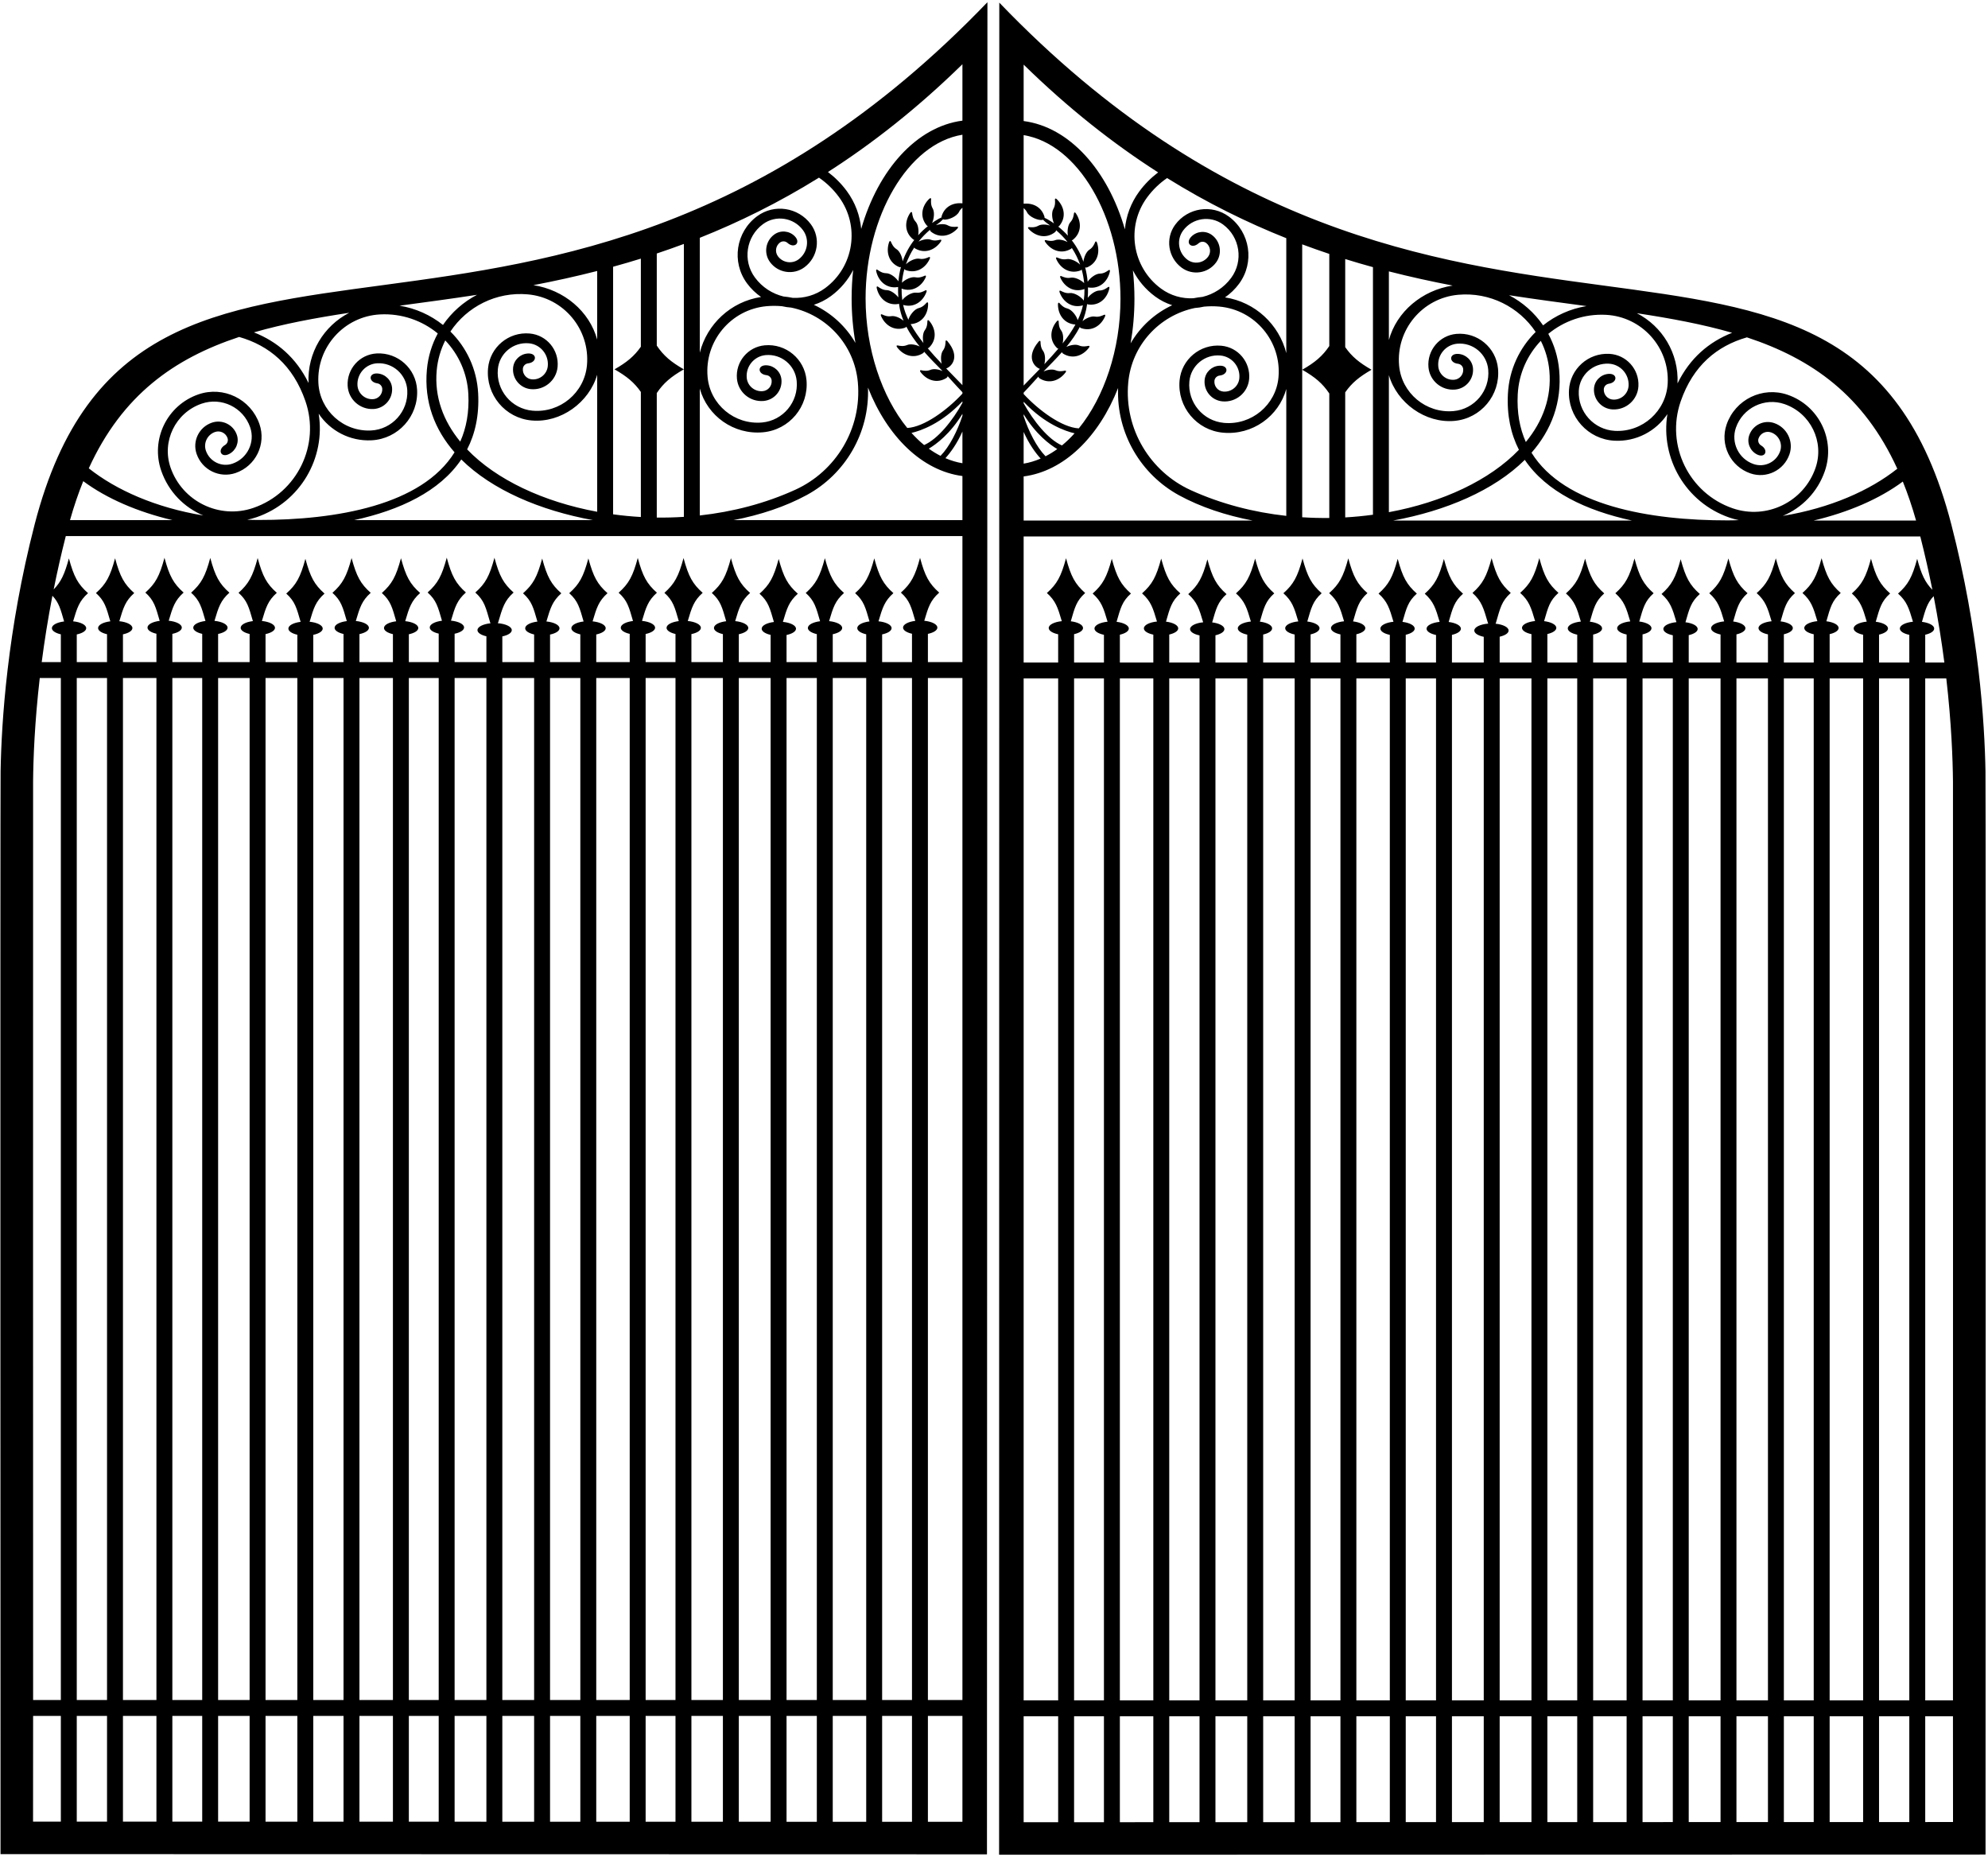 <?xml version="1.0" encoding="UTF-8"?>
<svg xmlns="http://www.w3.org/2000/svg" xmlns:xlink="http://www.w3.org/1999/xlink" width="515pt" height="481pt" viewBox="0 0 515 481" version="1.1">
<g id="surface1">
<path style=" stroke:none;fill-rule:nonzero;fill:rgb(0%,0%,0%);fill-opacity:1;" d="M 8.984 135.801 C 1.883 163.289 0.375 187.023 0.156 199.754 C 0.047 206.078 0.137 480.266 0.137 480.266 L 255.68 480.32 L 255.797 0.574 C 141.438 119.605 35.867 31.75 8.984 135.801 Z M 181.281 61.598 C 191.43 57.555 201.75 52.484 212.16 46.016 C 214.102 47.352 215.855 49.02 217.324 51.02 C 222.852 58.516 221.246 69.109 213.746 74.637 C 211.227 76.496 208.246 77.305 205.34 77.148 C 204.562 76.992 203.77 76.871 202.969 76.797 C 200.102 76.102 197.449 74.438 195.566 71.883 C 192.328 67.492 193.27 61.285 197.664 58.047 C 200.949 55.629 205.594 56.332 208.016 59.617 C 209.785 62.02 209.27 65.414 206.867 67.188 C 205.172 68.438 202.773 68.07 201.523 66.375 C 200.691 65.246 200.938 63.648 202.066 62.812 C 202.66 62.379 203.469 62.434 203.996 62.91 C 205.758 64.504 207.602 62.895 205.84 61.148 C 204.438 59.758 202.195 59.555 200.555 60.762 C 198.289 62.43 197.805 65.621 199.473 67.887 C 201.559 70.719 205.547 71.324 208.379 69.238 C 211.918 66.629 212.676 61.645 210.066 58.105 C 206.805 53.684 200.574 52.734 196.152 55.996 C 190.621 60.074 189.438 67.863 193.516 73.395 C 194.555 74.805 195.797 75.977 197.156 76.926 C 189.301 78.133 183.156 83.961 181.281 91.355 Z M 221.609 88.828 C 219.113 84.504 215.332 81.059 210.832 78.953 C 212.383 78.449 213.879 77.707 215.262 76.688 C 217.766 74.844 219.691 72.512 221.02 69.918 C 220.758 72.316 220.617 74.773 220.617 77.277 C 220.617 81.266 220.965 85.137 221.609 88.828 Z M 181.281 100.652 C 183.254 107.754 190.055 112.656 197.652 111.973 C 204.496 111.355 209.543 105.305 208.926 98.461 C 208.434 92.984 203.594 88.949 198.117 89.445 C 193.738 89.84 190.512 93.711 190.906 98.09 C 191.223 101.594 194.32 104.176 197.824 103.859 C 200.629 103.605 202.691 101.125 202.438 98.324 C 202.254 96.297 200.613 94.754 198.645 94.625 C 196.168 94.465 196.188 96.91 198.551 97.176 C 199.254 97.254 199.836 97.82 199.898 98.551 C 200.027 99.953 198.992 101.195 197.598 101.32 C 195.496 101.512 193.633 99.957 193.445 97.863 C 193.176 94.887 195.375 92.25 198.348 91.98 C 202.414 91.613 206.02 94.625 206.387 98.691 C 206.879 104.125 202.855 108.941 197.426 109.434 C 190.281 110.078 183.949 104.793 183.305 97.652 C 182.469 88.375 189.336 80.145 198.609 79.309 C 199.957 79.188 201.289 79.199 202.59 79.32 C 203.379 79.5 204.172 79.621 204.977 79.676 C 214.113 81.574 221.348 89.262 222.227 99.02 C 223.316 111.094 216.488 122.086 206.039 126.852 C 198.199 130.426 189.762 132.582 181.281 133.52 Z M 170.141 101.812 C 171.895 99.199 173.844 97.562 177.152 95.668 C 173.844 93.777 171.895 92.141 170.141 89.523 L 170.141 65.664 C 172.469 64.887 174.809 64.062 177.16 63.188 L 177.16 133.879 C 174.812 134.027 172.469 134.094 170.141 134.062 Z M 158.828 69.094 C 161.211 68.438 163.605 67.742 166.016 66.992 L 166.016 89.812 C 164.309 92.262 162.383 93.848 159.195 95.668 C 162.383 97.492 164.309 99.074 166.016 101.523 L 166.016 133.918 C 163.59 133.781 161.191 133.547 158.828 133.223 Z M 154.703 70.191 L 154.703 87.965 C 152.707 80.637 146.109 75.074 138.18 73.863 C 143.598 72.824 149.109 71.621 154.703 70.191 Z M 136.746 76.25 C 146.023 77.086 152.891 85.316 152.055 94.594 C 151.41 101.734 145.074 107.02 137.934 106.375 C 132.5 105.883 128.48 101.066 128.969 95.633 C 129.336 91.566 132.941 88.555 137.012 88.922 C 139.98 89.191 142.18 91.828 141.91 94.805 C 141.723 96.898 139.859 98.449 137.762 98.262 C 136.363 98.137 135.328 96.895 135.453 95.492 C 135.52 94.762 136.102 94.195 136.809 94.117 C 139.168 93.852 139.188 91.406 136.711 91.566 C 134.742 91.695 133.102 93.238 132.918 95.266 C 132.664 98.066 134.73 100.547 137.531 100.801 C 141.035 101.117 144.133 98.535 144.449 95.031 C 144.844 90.652 141.617 86.781 137.238 86.387 C 131.766 85.891 126.926 89.926 126.43 95.402 C 125.812 102.246 130.859 108.297 137.703 108.91 C 145.289 109.598 152.605 104.254 154.703 97.066 L 154.703 132.562 C 140.789 129.996 128.566 124.273 121.016 116.402 C 123.102 112.324 124.164 107.531 123.867 101.891 C 123.539 95.594 120.84 89.984 116.68 85.879 C 120.961 79.457 128.535 75.512 136.746 76.25 Z M 119.496 119.012 C 127.48 126.926 139.949 132.23 153.617 134.73 L 91.727 134.73 C 103.602 132.148 113.918 127.289 119.496 119.012 Z M 119.227 114.391 C 114.824 109.031 112.512 102.797 113.129 95.961 C 113.379 93.168 114.156 90.547 115.348 88.18 C 118.805 91.809 121.039 96.637 121.324 102.023 C 121.574 106.77 120.801 110.859 119.227 114.391 Z M 123.574 76.363 C 120.047 78.203 117.012 80.887 114.754 84.172 C 111.551 81.617 107.699 79.859 103.508 79.184 C 109.977 78.309 116.676 77.422 123.574 76.363 Z M 113.406 86.371 C 111.887 89.184 110.895 92.348 110.59 95.734 C 109.832 104.129 112.613 111.289 117.754 117.16 C 109.27 130.844 87.223 134.715 66.91 134.688 C 65.945 134.688 64.996 134.656 64.047 134.625 C 64.867 134.457 65.68 134.238 66.492 133.961 C 77.82 130.047 84.395 118.594 82.551 107.156 C 85.5 111.555 90.609 114.344 96.281 114.047 C 103.145 113.688 108.414 107.828 108.051 100.969 C 107.762 95.477 103.078 91.266 97.59 91.551 C 93.195 91.781 89.828 95.531 90.059 99.922 C 90.242 103.438 93.246 106.129 96.758 105.945 C 99.566 105.797 101.723 103.395 101.574 100.586 C 101.469 98.555 99.887 96.949 97.922 96.75 C 95.453 96.496 95.383 98.941 97.73 99.293 C 98.434 99.398 98.992 99.988 99.031 100.723 C 99.102 102.125 98.023 103.328 96.621 103.402 C 94.52 103.512 92.715 101.891 92.602 99.789 C 92.445 96.809 94.742 94.254 97.723 94.098 C 101.801 93.883 105.293 97.023 105.508 101.102 C 105.793 106.551 101.594 111.215 96.148 111.504 C 88.988 111.879 82.855 106.359 82.477 99.199 C 81.988 89.898 89.156 81.934 98.461 81.441 C 104.098 81.148 109.355 83.035 113.406 86.371 Z M 90.465 81.02 C 83.906 84.395 79.57 91.367 79.93 99.203 C 76.703 92.629 71.773 88.453 65.785 86.094 C 73.406 83.891 81.664 82.355 90.465 81.02 Z M 61.953 87.277 C 69.719 89.504 75.91 94.598 79.117 103.891 C 83.035 115.227 76.996 127.637 65.66 131.551 C 56.855 134.594 47.219 129.902 44.18 121.102 C 41.84 114.324 45.449 106.906 52.227 104.562 C 57.383 102.781 63.027 105.531 64.809 110.688 C 66.141 114.547 64.082 118.77 60.223 120.102 C 57.402 121.074 54.316 119.57 53.34 116.75 C 52.652 114.762 53.715 112.582 55.711 111.891 C 57.035 111.434 58.488 112.145 58.945 113.473 C 59.188 114.168 58.891 114.922 58.277 115.281 C 56.234 116.492 57.219 118.73 59.41 117.57 C 61.156 116.645 62.02 114.566 61.355 112.641 C 60.438 109.98 57.539 108.566 54.879 109.484 C 51.555 110.633 49.785 114.258 50.934 117.582 C 52.367 121.738 56.898 123.945 61.055 122.512 C 66.25 120.715 69.012 115.051 67.215 109.855 C 64.973 103.359 57.891 99.91 51.395 102.156 C 43.277 104.961 38.965 113.812 41.77 121.934 C 43.656 127.387 47.727 131.461 52.664 133.523 C 40.352 131.492 30.117 126.957 23 121.309 C 31.664 102.336 45.082 92.855 61.953 87.277 Z M 21.566 124.633 C 27.66 129.148 35.672 132.598 44.688 134.73 L 18.133 134.73 C 19.156 131.113 20.301 127.754 21.566 124.633 Z M 15.762 471.848 L 8.562 471.844 L 8.578 444.461 L 15.762 444.461 Z M 15.762 440.34 L 8.578 440.34 C 8.578 440.34 8.539 206.617 8.574 202.387 C 8.625 196.527 8.969 187.199 10.301 175.625 L 15.762 175.625 Z M 15.762 164.305 L 15.762 171.5 L 10.805 171.5 C 11.5 166.148 12.406 160.387 13.578 154.316 C 15.27 156.09 15.691 157.793 16.609 160.969 C 14.781 161.195 13.441 161.883 13.441 162.711 C 13.441 163.398 14.387 163.992 15.762 164.305 Z M 27.727 471.848 L 19.887 471.848 L 19.887 444.461 L 27.727 444.461 Z M 27.727 440.34 L 19.887 440.34 L 19.887 175.625 L 27.727 175.625 Z M 40.523 471.852 L 31.852 471.852 L 31.852 444.461 L 40.523 444.461 Z M 40.523 440.34 L 31.852 440.34 L 31.852 175.625 L 40.523 175.625 Z M 52.383 471.855 L 44.648 471.852 L 44.648 444.461 L 52.383 444.461 Z M 52.383 440.34 L 44.648 440.34 L 44.648 175.625 L 52.383 175.625 Z M 64.664 471.855 L 56.504 471.855 L 56.504 444.461 L 64.664 444.461 Z M 64.664 440.34 L 56.504 440.34 L 56.504 175.625 L 64.664 175.625 Z M 77.027 471.859 L 68.789 471.859 L 68.789 444.461 L 77.027 444.461 Z M 77.027 440.34 L 68.789 440.34 L 68.789 175.625 L 77.027 175.625 Z M 88.992 471.863 L 81.152 471.859 L 81.152 444.461 L 88.992 444.461 Z M 88.992 440.34 L 81.152 440.34 L 81.152 175.625 L 88.992 175.625 Z M 101.789 471.863 L 93.117 471.863 L 93.117 444.461 L 101.789 444.461 Z M 101.789 440.34 L 93.117 440.34 L 93.117 175.625 L 101.789 175.625 Z M 113.648 471.867 L 105.914 471.863 L 105.914 444.461 L 113.648 444.461 Z M 113.648 440.34 L 105.914 440.34 L 105.914 175.625 L 113.648 175.625 Z M 126.004 471.871 L 117.77 471.867 L 117.77 444.461 L 126.004 444.461 Z M 126.004 440.34 L 117.77 440.34 L 117.77 175.625 L 126.004 175.625 Z M 138.367 471.871 L 130.129 471.871 L 130.129 444.461 L 138.367 444.461 Z M 138.367 440.34 L 130.129 440.34 L 130.129 175.625 L 138.367 175.625 Z M 150.336 471.875 L 142.492 471.871 L 142.492 444.461 L 150.336 444.461 Z M 150.336 440.34 L 142.492 440.34 L 142.492 175.625 L 150.336 175.625 Z M 163.129 471.875 L 154.461 471.875 L 154.461 444.461 L 163.129 444.461 Z M 163.129 440.34 L 154.461 440.34 L 154.461 175.625 L 163.129 175.625 Z M 174.988 471.879 L 167.254 471.879 L 167.254 444.461 L 174.988 444.461 Z M 174.988 440.34 L 167.254 440.34 L 167.254 175.625 L 174.988 175.625 Z M 187.27 471.883 L 179.113 471.879 L 179.113 444.461 L 187.27 444.461 Z M 187.27 440.34 L 179.113 440.34 L 179.113 175.625 L 187.27 175.625 Z M 199.633 471.883 L 191.395 471.883 L 191.395 444.461 L 199.633 444.461 Z M 199.633 440.34 L 191.395 440.34 L 191.395 175.625 L 199.633 175.625 Z M 211.602 471.887 L 203.758 471.887 L 203.758 444.461 L 211.602 444.461 Z M 211.602 440.34 L 203.758 440.34 L 203.758 175.625 L 211.602 175.625 Z M 224.395 471.891 L 215.727 471.887 L 215.727 444.461 L 224.395 444.461 Z M 224.395 440.34 L 215.727 440.34 L 215.727 175.625 L 224.395 175.625 Z M 236.254 471.891 L 228.52 471.891 L 228.52 444.461 L 236.254 444.461 Z M 236.254 440.34 L 228.52 440.34 L 228.52 175.625 L 236.254 175.625 Z M 249.32 471.895 L 240.379 471.895 L 240.379 444.461 L 249.32 444.461 Z M 249.32 440.34 L 240.379 440.34 L 240.379 175.625 L 249.32 175.625 Z M 249.32 171.5 L 240.379 171.5 L 240.379 164.188 C 241.824 163.887 242.828 163.273 242.828 162.562 C 242.828 161.703 241.379 160.988 239.438 160.793 C 240.48 157.242 241.016 155.535 243.301 153.5 C 240.676 151.156 239.629 149.258 238.34 144.488 C 237.051 149.258 236.008 151.156 233.383 153.5 C 235.672 155.539 236.07 157.254 237.105 160.82 C 235.277 161.047 233.938 161.738 233.938 162.562 C 233.938 163.254 234.879 163.848 236.254 164.156 L 236.254 171.5 L 228.52 171.5 L 228.52 164.324 C 229.969 164.023 230.969 163.414 230.969 162.699 C 230.969 161.844 229.52 161.125 227.578 160.93 C 228.625 157.383 229.156 155.676 231.441 153.637 C 228.816 151.297 227.77 149.398 226.484 144.629 C 225.195 149.398 224.148 151.297 221.523 153.637 C 223.816 155.68 224.211 157.391 225.246 160.961 C 223.418 161.188 222.078 161.875 222.078 162.699 C 222.078 163.391 223.02 163.984 224.395 164.297 L 224.395 171.5 L 215.727 171.5 L 215.727 164.281 C 217.172 163.98 218.172 163.371 218.172 162.656 C 218.172 161.797 216.727 161.082 214.781 160.887 C 215.828 157.336 216.359 155.629 218.645 153.594 C 216.02 151.254 214.977 149.355 213.688 144.586 C 212.398 149.355 211.355 151.254 208.73 153.594 C 211.02 155.637 211.414 157.348 212.449 160.914 C 210.621 161.141 209.281 161.832 209.281 162.656 C 209.281 163.348 210.227 163.941 211.602 164.254 L 211.602 171.5 L 203.758 171.5 L 203.758 164.477 C 205.203 164.176 206.207 163.566 206.207 162.852 C 206.207 161.992 204.758 161.277 202.816 161.082 C 203.863 157.531 204.395 155.828 206.68 153.789 C 204.055 151.449 203.008 149.551 201.719 144.781 C 200.434 149.551 199.387 151.449 196.762 153.789 C 199.051 155.832 199.449 157.543 200.484 161.109 C 198.656 161.336 197.316 162.027 197.316 162.852 C 197.316 163.543 198.258 164.137 199.633 164.449 L 199.633 171.5 L 191.395 171.5 L 191.395 164.281 C 192.84 163.977 193.844 163.367 193.844 162.656 C 193.844 161.797 192.395 161.078 190.453 160.883 C 191.496 157.336 192.031 155.629 194.316 153.59 C 191.691 151.25 190.645 149.352 189.355 144.582 C 188.066 149.352 187.023 151.25 184.398 153.59 C 186.688 155.633 187.086 157.344 188.121 160.91 C 186.293 161.141 184.953 161.828 184.953 162.656 C 184.953 163.344 185.895 163.938 187.27 164.25 L 187.27 171.5 L 179.113 171.5 L 179.113 164.246 C 180.559 163.945 181.562 163.336 181.562 162.621 C 181.562 161.762 180.113 161.047 178.172 160.852 C 179.215 157.305 179.75 155.598 182.031 153.559 C 179.406 151.219 178.363 149.32 177.074 144.551 C 175.785 149.32 174.742 151.219 172.117 153.559 C 174.406 155.602 174.805 157.312 175.84 160.879 C 174.012 161.105 172.672 161.797 172.672 162.621 C 172.672 163.312 173.613 163.906 174.988 164.219 L 174.988 171.5 L 167.254 171.5 L 167.254 164.219 C 168.699 163.914 169.703 163.305 169.703 162.594 C 169.703 161.734 168.258 161.02 166.312 160.82 C 167.359 157.273 167.891 155.566 170.176 153.527 C 167.551 151.188 166.504 149.289 165.219 144.52 C 163.93 149.289 162.883 151.188 160.258 153.527 C 162.551 155.57 162.945 157.281 163.98 160.852 C 162.152 161.078 160.812 161.766 160.812 162.594 C 160.812 163.281 161.754 163.879 163.129 164.188 L 163.129 171.5 L 154.461 171.5 L 154.461 164.344 C 155.906 164.039 156.906 163.43 156.906 162.719 C 156.906 161.855 155.461 161.141 153.516 160.945 C 154.562 157.398 155.094 155.691 157.379 153.652 C 154.754 151.312 153.711 149.414 152.422 144.645 C 151.133 149.414 150.09 151.312 147.465 153.652 C 149.754 155.695 150.148 157.406 151.184 160.977 C 149.355 161.203 148.016 161.891 148.016 162.719 C 148.016 163.406 148.961 164.004 150.336 164.312 L 150.336 171.5 L 142.492 171.5 L 142.492 164.367 C 143.938 164.066 144.941 163.457 144.941 162.746 C 144.941 161.887 143.492 161.172 141.551 160.973 C 142.598 157.426 143.129 155.719 145.41 153.68 C 142.785 151.34 141.742 149.441 140.453 144.672 C 139.164 149.441 138.121 151.34 135.496 153.68 C 137.785 155.723 138.184 157.434 139.219 161.004 C 137.391 161.23 136.051 161.918 136.051 162.746 C 136.051 163.434 136.992 164.027 138.367 164.34 L 138.367 171.5 L 130.129 171.5 L 130.129 164.844 C 131.574 164.543 132.578 163.934 132.578 163.219 C 132.578 162.328 131.016 161.586 128.953 161.426 C 128.996 161.367 129.031 161.309 129.047 161.246 C 130.191 157.371 130.664 155.609 133.051 153.48 C 130.426 151.141 129.379 149.242 128.09 144.473 C 126.801 149.242 125.758 151.141 123.133 153.48 C 125.531 155.621 125.852 157.391 127 161.309 C 127.016 161.355 127.039 161.402 127.074 161.449 C 125.133 161.645 123.688 162.359 123.688 163.219 C 123.688 163.91 124.629 164.504 126.004 164.816 L 126.004 171.5 L 117.77 171.5 L 117.77 164.152 C 119.219 163.852 120.219 163.238 120.219 162.527 C 120.219 161.668 118.773 160.953 116.828 160.758 C 117.875 157.207 118.406 155.5 120.691 153.465 C 118.066 151.121 117.023 149.223 115.734 144.453 C 114.445 149.223 113.398 151.121 110.777 153.465 C 113.066 155.508 113.461 157.215 114.496 160.785 C 112.668 161.012 111.328 161.703 111.328 162.527 C 111.328 163.219 112.273 163.812 113.648 164.121 L 113.648 171.5 L 105.914 171.5 L 105.914 164.289 C 107.359 163.988 108.359 163.379 108.359 162.664 C 108.359 161.809 106.914 161.09 104.973 160.895 C 106.016 157.348 106.551 155.641 108.836 153.602 C 106.211 151.262 105.164 149.363 103.875 144.594 C 102.586 149.363 101.543 151.262 98.918 153.602 C 101.207 155.645 101.605 157.355 102.641 160.926 C 100.812 161.152 99.473 161.84 99.473 162.664 C 99.473 163.355 100.414 163.949 101.789 164.262 L 101.789 171.5 L 93.117 171.5 L 93.117 164.246 C 94.562 163.945 95.566 163.336 95.566 162.621 C 95.566 161.762 94.117 161.047 92.176 160.852 C 93.223 157.301 93.754 155.594 96.035 153.559 C 93.414 151.219 92.367 149.32 91.078 144.551 C 89.789 149.32 88.746 151.219 86.121 153.559 C 88.41 155.602 88.809 157.312 89.844 160.879 C 88.016 161.105 86.676 161.797 86.676 162.621 C 86.676 163.312 87.617 163.906 88.992 164.219 L 88.992 171.5 L 81.152 171.5 L 81.152 164.441 C 82.598 164.141 83.598 163.531 83.598 162.816 C 83.598 161.957 82.152 161.242 80.207 161.047 C 81.254 157.496 81.785 155.789 84.07 153.754 C 81.445 151.414 80.402 149.516 79.113 144.746 C 77.824 149.516 76.781 151.414 74.156 153.754 C 76.445 155.797 76.844 157.508 77.875 161.074 C 76.047 161.301 74.707 161.992 74.707 162.816 C 74.707 163.508 75.652 164.102 77.027 164.414 L 77.027 171.5 L 68.789 171.5 L 68.789 164.242 C 70.234 163.941 71.234 163.332 71.234 162.621 C 71.234 161.762 69.789 161.043 67.844 160.848 C 68.891 157.301 69.422 155.594 71.707 153.555 C 69.082 151.215 68.039 149.316 66.75 144.547 C 65.461 149.316 64.418 151.215 61.793 153.555 C 64.082 155.598 64.477 157.309 65.512 160.879 C 63.684 161.105 62.344 161.793 62.344 162.621 C 62.344 163.309 63.289 163.902 64.664 164.215 L 64.664 171.5 L 56.504 171.5 L 56.504 164.211 C 57.953 163.91 58.953 163.301 58.953 162.586 C 58.953 161.727 57.508 161.012 55.562 160.816 C 56.609 157.27 57.141 155.562 59.426 153.523 C 56.801 151.184 55.758 149.285 54.469 144.516 C 53.18 149.285 52.133 151.184 49.508 153.523 C 51.801 155.566 52.195 157.277 53.23 160.844 C 51.402 161.07 50.062 161.762 50.062 162.586 C 50.062 163.277 51.008 163.871 52.383 164.184 L 52.383 171.5 L 44.648 171.5 L 44.648 164.184 C 46.094 163.883 47.094 163.27 47.094 162.559 C 47.094 161.699 45.648 160.98 43.707 160.785 C 44.75 157.238 45.285 155.531 47.566 153.492 C 44.941 151.152 43.898 149.254 42.609 144.484 C 41.32 149.254 40.277 151.152 37.652 153.492 C 39.941 155.535 40.34 157.246 41.371 160.816 C 39.543 161.043 38.207 161.73 38.207 162.559 C 38.207 163.246 39.148 163.844 40.523 164.152 L 40.523 171.5 L 31.852 171.5 L 31.852 164.309 C 33.297 164.004 34.301 163.395 34.301 162.684 C 34.301 161.824 32.852 161.105 30.91 160.91 C 31.957 157.363 32.488 155.656 34.773 153.617 C 32.148 151.277 31.102 149.379 29.812 144.609 C 28.523 149.379 27.48 151.277 24.855 153.617 C 27.145 155.66 27.543 157.371 28.578 160.941 C 26.75 161.164 25.41 161.855 25.41 162.684 C 25.41 163.371 26.352 163.969 27.727 164.277 L 27.727 171.5 L 19.887 171.5 L 19.887 164.336 C 21.332 164.031 22.332 163.422 22.332 162.711 C 22.332 161.852 20.887 161.133 18.941 160.938 C 19.988 157.391 20.52 155.684 22.805 153.645 C 20.18 151.305 19.137 149.406 17.848 144.637 C 16.738 148.734 15.809 150.715 13.906 152.676 C 14.797 148.215 15.836 143.594 17.043 138.855 L 249.32 138.855 Z M 249.32 134.73 L 189.996 134.73 C 196.969 133.391 203.473 131.23 209.02 128.211 C 218.891 122.84 225.297 112.203 224.852 100.398 C 229.855 113.078 238.852 121.941 249.32 123.305 Z M 249.32 119.988 C 247.812 119.742 246.344 119.293 244.918 118.68 C 246.254 117.199 247.898 114.957 249.32 111.777 Z M 249.32 107.695 C 248.008 111.645 246.004 115.656 243.648 118.078 C 242.609 117.547 241.594 116.93 240.609 116.215 C 242.594 115.035 246.148 112.387 249.32 107.199 Z M 249.32 104.348 C 246.789 108.938 242.988 113.691 239.398 115.277 C 238.258 114.344 237.164 113.289 236.125 112.133 C 238.523 111.582 243.836 109.758 249.32 103.965 Z M 249.32 99.762 C 247.773 98.18 245.941 96.297 245.117 95.441 C 246.43 95.012 248.91 92.512 245.445 88.391 C 245.223 88.125 244.953 88.051 244.945 88.512 C 244.938 88.977 244.898 89.961 244.309 90.754 C 243.695 91.57 243.672 93.117 243.953 94.223 C 242.711 92.91 241.48 91.57 240.328 90.207 C 240.477 90.176 240.602 90.105 240.672 90.035 C 242.754 88.008 242.461 85.176 240.742 83.133 C 240.516 82.867 240.246 82.789 240.242 83.254 C 240.234 83.719 240.195 84.703 239.602 85.496 C 239.008 86.285 238.969 87.762 239.227 88.859 C 237.953 87.258 236.816 85.621 235.902 83.953 C 235.918 83.957 235.938 83.957 235.949 83.957 C 238.852 83.734 240.438 81.375 240.434 78.703 C 240.434 78.359 240.273 78.129 239.973 78.477 C 239.668 78.828 239.008 79.559 238.043 79.785 C 236.848 80.066 235.625 81.707 235.32 82.824 C 234.715 81.562 234.246 80.281 233.961 78.98 C 233.965 78.984 233.969 78.984 233.973 78.988 C 236.766 79.789 239.078 78.129 240.004 75.625 C 240.121 75.301 240.055 75.027 239.648 75.25 C 239.242 75.473 238.367 75.93 237.387 75.805 C 236.148 75.652 234.391 76.805 233.742 77.754 C 233.605 76.742 233.551 75.742 233.562 74.754 C 236.277 75.746 238.695 74.27 239.801 71.852 C 239.945 71.535 239.902 71.258 239.48 71.449 C 239.059 71.641 238.152 72.031 237.18 71.832 C 236.078 71.609 234.477 72.414 233.645 73.23 C 233.754 72.023 233.969 70.844 234.289 69.699 C 234.383 69.828 234.508 69.918 234.605 69.953 C 237.332 70.953 239.758 69.465 240.859 67.031 C 241.004 66.715 240.953 66.438 240.535 66.633 C 240.113 66.824 239.207 67.215 238.234 67.023 C 237.121 66.805 235.504 67.629 234.684 68.461 C 235.223 66.934 235.945 65.48 236.836 64.121 C 236.902 64.234 236.996 64.32 237.07 64.363 C 239.59 65.82 242.23 64.77 243.734 62.562 C 243.93 62.273 243.93 61.996 243.484 62.113 C 243.035 62.23 242.078 62.461 241.152 62.105 C 240.273 61.766 238.93 62.078 237.949 62.578 C 238.828 61.477 239.82 60.453 240.918 59.523 C 240.934 59.738 241.055 59.918 241.16 60 C 243.43 61.812 246.203 61.168 248.016 59.211 C 248.254 58.953 248.297 58.676 247.836 58.727 C 247.375 58.777 246.395 58.863 245.531 58.371 C 244.762 57.934 243.5 58.004 242.484 58.305 C 242.492 58.301 242.496 58.297 242.504 58.289 C 243.379 57.676 243.961 57.172 244.297 56.809 C 244.371 56.84 244.453 56.863 244.555 56.879 C 245.641 57.004 247.859 56.098 248.449 54.871 C 248.664 54.418 248.996 54.07 249.32 53.805 Z M 249.32 52.672 C 246.953 52.41 244.688 53.488 243.926 56.023 C 243.902 56.098 243.898 56.199 243.914 56.309 C 243.5 56.48 242.914 56.797 242.164 57.285 C 241.926 57.441 241.688 57.602 241.457 57.766 C 241.953 56.711 242.18 54.938 241.605 53.973 C 241.098 53.121 241.164 52.141 241.207 51.676 C 241.25 51.215 240.973 51.266 240.723 51.504 C 238.797 53.355 238.203 56.137 240.059 58.375 C 240.117 58.449 240.234 58.535 240.371 58.578 C 239.461 59.305 238.625 60.094 237.859 60.934 C 238.062 59.797 237.891 58.168 237.168 57.391 C 236.496 56.664 236.355 55.688 236.297 55.23 C 236.242 54.77 235.98 54.871 235.785 55.16 C 234.297 57.375 234.297 60.223 236.582 62.02 C 236.645 62.066 236.742 62.113 236.855 62.137 C 235.562 63.805 234.547 65.664 233.836 67.699 C 233.715 66.559 233.121 65.086 232.238 64.535 C 231.398 64.016 231.004 63.109 230.828 62.684 C 230.652 62.254 230.43 62.422 230.316 62.754 C 229.465 65.281 230.219 68.027 232.895 69.156 C 233.008 69.203 233.203 69.23 233.387 69.16 C 233.07 70.344 232.855 71.582 232.738 72.871 C 232.094 71.895 230.684 70.773 229.555 70.77 C 228.562 70.762 227.758 70.199 227.383 69.926 C 227.008 69.652 226.906 69.91 226.984 70.25 C 227.574 72.855 229.652 74.801 232.527 74.363 C 232.566 74.359 232.609 74.344 232.656 74.328 C 232.629 75.207 232.648 76.109 232.719 77.031 C 232.023 76.117 230.734 75.156 229.691 75.148 C 228.699 75.145 227.891 74.578 227.52 74.305 C 227.145 74.031 227.043 74.293 227.121 74.633 C 227.711 77.234 229.789 79.18 232.664 78.746 C 232.727 78.734 232.809 78.707 232.891 78.66 C 232.906 78.797 232.922 78.934 232.945 79.074 C 233.148 80.469 233.539 81.801 234.07 83.086 C 233.207 82.355 231.848 81.719 230.867 81.898 C 229.891 82.078 228.992 81.672 228.574 81.473 C 228.156 81.273 228.105 81.551 228.242 81.867 C 229.309 84.316 231.711 85.844 234.453 84.883 C 234.555 84.848 234.691 84.754 234.785 84.613 C 235.711 86.406 236.902 88.109 238.254 89.754 C 237.246 89.273 235.848 88.996 234.961 89.383 C 234.055 89.781 233.086 89.594 232.633 89.492 C 232.18 89.395 232.191 89.672 232.402 89.953 C 233.996 92.094 236.684 93.027 239.137 91.469 C 239.23 91.406 239.348 91.277 239.402 91.109 C 240.902 92.809 242.531 94.457 244.168 96.102 C 243.18 95.668 241.875 95.438 241.035 95.805 C 240.125 96.199 239.16 96.012 238.707 95.914 C 238.254 95.812 238.266 96.094 238.473 96.371 C 240.07 98.512 242.758 99.449 245.211 97.887 C 245.32 97.816 245.461 97.652 245.496 97.441 C 245.871 97.82 247.504 99.715 249.32 101.594 L 249.32 101.961 C 245.359 106.23 239.395 110.617 235.031 110.855 C 228.465 102.797 224.234 90.422 224.234 77.277 C 224.234 56.074 235.23 37.16 249.32 34.898 Z M 249.32 31.25 C 237.484 32.789 227.527 43.91 223.094 59.297 C 222.789 55.871 221.566 52.48 219.379 49.508 C 217.957 47.578 216.301 45.93 214.48 44.555 C 226.031 37.156 237.68 28.023 249.32 16.637 L 249.32 31.25 "/>
<path style=" stroke:none;fill-rule:nonzero;fill:rgb(0%,0%,0%);fill-opacity:1;" d="M 514.348 199.859 C 514.129 187.129 512.617 163.395 505.516 135.906 C 478.633 31.855 373.234 119.711 258.871 0.68 L 258.82 480.426 L 514.363 480.371 C 514.363 480.371 514.453 206.184 514.348 199.859 Z M 496.367 134.836 L 469.812 134.836 C 478.824 132.703 486.84 129.254 492.934 124.738 C 494.199 127.859 495.344 131.219 496.367 134.836 Z M 491.504 121.414 C 484.383 127.062 474.145 131.598 461.836 133.629 C 466.773 131.566 470.844 127.492 472.73 122.035 C 475.535 113.918 471.223 105.062 463.105 102.262 C 456.609 100.016 449.527 103.465 447.285 109.961 C 445.488 115.156 448.25 120.82 453.445 122.617 C 457.602 124.051 462.133 121.844 463.566 117.688 C 464.715 114.359 462.945 110.738 459.621 109.59 C 456.965 108.672 454.062 110.086 453.145 112.746 C 452.48 114.672 453.344 116.75 455.09 117.676 C 457.281 118.836 458.266 116.598 456.223 115.387 C 455.609 115.023 455.312 114.273 455.555 113.578 C 456.012 112.246 457.465 111.539 458.789 111.996 C 460.785 112.688 461.848 114.863 461.16 116.855 C 460.184 119.676 457.098 121.18 454.277 120.207 C 450.414 118.875 448.359 114.648 449.691 110.793 C 451.473 105.637 457.117 102.887 462.273 104.668 C 469.051 107.012 472.66 114.43 470.32 121.203 C 467.281 130.008 457.645 134.699 448.84 131.656 C 437.504 127.742 431.465 115.332 435.383 103.992 C 438.59 94.703 444.781 89.609 452.547 87.383 C 469.422 92.961 482.836 102.438 491.504 121.414 Z M 448.715 86.199 C 442.73 88.559 437.797 92.73 434.57 99.309 C 434.93 91.473 430.594 84.5 424.035 81.129 C 432.836 82.461 441.094 83.996 448.715 86.199 Z M 416.039 81.547 C 425.344 82.039 432.512 90.004 432.023 99.305 C 431.645 106.465 425.512 111.984 418.352 111.605 C 412.906 111.32 408.707 106.652 408.992 101.207 C 409.207 97.129 412.699 93.988 416.777 94.203 C 419.758 94.359 422.055 96.914 421.895 99.895 C 421.785 101.996 419.98 103.617 417.879 103.508 C 416.477 103.434 415.395 102.23 415.469 100.824 C 415.508 100.094 416.066 99.504 416.77 99.398 C 419.117 99.047 419.047 96.602 416.578 96.855 C 414.613 97.055 413.031 98.66 412.926 100.691 C 412.777 103.504 414.934 105.902 417.742 106.051 C 421.254 106.234 424.258 103.543 424.441 100.027 C 424.672 95.637 421.305 91.891 416.91 91.656 C 411.422 91.367 406.738 95.582 406.449 101.07 C 406.086 107.934 411.355 113.789 418.219 114.152 C 423.891 114.449 429 111.66 431.949 107.262 C 430.105 118.699 436.68 130.152 448.008 134.066 C 448.816 134.344 449.633 134.562 450.453 134.73 C 449.504 134.762 448.555 134.793 447.59 134.793 C 427.277 134.82 405.23 130.949 396.746 117.266 C 401.887 111.395 404.668 104.234 403.91 95.84 C 403.605 92.449 402.613 89.289 401.094 86.477 C 405.145 83.145 410.402 81.254 416.039 81.547 Z M 422.773 134.836 L 360.883 134.836 C 374.551 132.336 387.02 127.031 395.004 119.117 C 400.582 127.395 410.898 132.254 422.773 134.836 Z M 393.176 102.129 C 393.461 96.742 395.695 91.914 399.152 88.285 C 400.344 90.652 401.121 93.273 401.371 96.066 C 401.988 102.902 399.676 109.137 395.273 114.496 C 393.699 110.965 392.926 106.875 393.176 102.129 Z M 410.992 79.285 C 406.801 79.965 402.949 81.723 399.746 84.277 C 397.488 80.992 394.453 78.309 390.926 76.469 C 397.824 77.527 404.523 78.414 410.992 79.285 Z M 359.797 70.297 C 365.391 71.727 370.902 72.93 376.32 73.969 C 368.391 75.18 361.793 80.742 359.797 88.07 Z M 359.797 97.172 C 361.895 104.359 369.211 109.703 376.797 109.02 C 383.641 108.398 388.688 102.352 388.07 95.508 C 387.574 90.031 382.734 85.996 377.262 86.488 C 372.883 86.887 369.656 90.758 370.051 95.137 C 370.367 98.641 373.465 101.223 376.969 100.906 C 379.77 100.652 381.836 98.172 381.582 95.371 C 381.398 93.344 379.758 91.801 377.789 91.672 C 375.312 91.512 375.332 93.957 377.691 94.223 C 378.398 94.301 378.98 94.867 379.047 95.598 C 379.172 97 378.137 98.242 376.738 98.367 C 374.641 98.559 372.777 97.004 372.59 94.906 C 372.32 91.934 374.52 89.297 377.488 89.027 C 381.559 88.66 385.164 91.672 385.531 95.734 C 386.02 101.172 382 105.988 376.566 106.48 C 369.426 107.121 363.09 101.84 362.445 94.699 C 361.609 85.422 368.477 77.191 377.754 76.355 C 385.965 75.617 393.539 79.562 397.82 85.984 C 393.664 90.09 390.961 95.699 390.633 101.996 C 390.336 107.637 391.398 112.43 393.484 116.508 C 385.934 124.379 373.711 130.102 359.797 132.668 Z M 348.484 101.629 C 350.191 99.18 352.117 97.598 355.305 95.773 C 352.117 93.953 350.191 92.367 348.484 89.918 L 348.484 67.098 C 350.895 67.848 353.289 68.547 355.672 69.199 L 355.672 133.328 C 353.309 133.648 350.91 133.887 348.484 134.023 Z M 337.34 63.293 C 339.691 64.168 342.031 64.992 344.359 65.77 L 344.359 89.629 C 342.605 92.242 340.656 93.883 337.344 95.773 C 340.656 97.668 342.605 99.305 344.359 101.922 L 344.359 134.168 C 342.031 134.199 339.688 134.133 337.34 133.984 Z M 333.219 61.699 L 333.219 91.461 C 331.344 84.066 325.199 78.238 317.344 77.031 C 318.703 76.082 319.945 74.91 320.984 73.5 C 325.062 67.969 323.879 60.18 318.348 56.102 C 313.926 52.84 307.695 53.785 304.434 58.211 C 301.824 61.754 302.582 66.734 306.121 69.344 C 308.953 71.43 312.941 70.82 315.027 67.992 C 316.695 65.727 316.211 62.535 313.945 60.867 C 312.305 59.66 310.062 59.863 308.66 61.254 C 306.898 63 308.742 64.605 310.504 63.016 C 311.031 62.539 311.84 62.48 312.434 62.918 C 313.562 63.754 313.809 65.352 312.977 66.48 C 311.727 68.176 309.328 68.539 307.633 67.293 C 305.23 65.52 304.715 62.125 306.484 59.723 C 308.906 56.438 313.551 55.73 316.84 58.152 C 321.23 61.391 322.172 67.598 318.934 71.988 C 317.051 74.543 314.398 76.203 311.531 76.898 C 310.73 76.98 309.938 77.098 309.16 77.254 C 306.254 77.41 303.273 76.602 300.754 74.742 C 293.254 69.215 291.648 58.621 297.176 51.121 C 298.645 49.125 300.398 47.457 302.34 46.121 C 312.75 52.59 323.07 57.66 333.219 61.699 Z M 293.48 70.023 C 294.809 72.613 296.734 74.949 299.238 76.793 C 300.621 77.812 302.117 78.559 303.668 79.059 C 299.168 81.16 295.387 84.609 292.891 88.934 C 293.535 85.242 293.883 81.371 293.883 77.383 C 293.883 74.879 293.742 72.422 293.48 70.023 Z M 309.523 79.781 C 310.328 79.727 311.121 79.605 311.91 79.426 C 313.211 79.305 314.543 79.293 315.891 79.414 C 325.164 80.254 332.031 88.48 331.195 97.758 C 330.551 104.898 324.219 110.184 317.074 109.539 C 311.645 109.047 307.621 104.23 308.113 98.797 C 308.48 94.73 312.086 91.719 316.152 92.086 C 319.125 92.355 321.324 94.992 321.055 97.969 C 320.867 100.062 319.004 101.613 316.902 101.426 C 315.508 101.301 314.473 100.059 314.602 98.656 C 314.664 97.926 315.246 97.359 315.949 97.281 C 318.312 97.016 318.332 94.57 315.855 94.73 C 313.887 94.859 312.246 96.402 312.062 98.43 C 311.809 101.23 313.871 103.711 316.676 103.965 C 320.18 104.281 323.277 101.699 323.594 98.195 C 323.988 93.816 320.762 89.945 316.383 89.551 C 310.906 89.055 306.066 93.09 305.574 98.566 C 304.957 105.41 310.004 111.461 316.848 112.078 C 324.445 112.762 331.246 107.855 333.219 100.758 L 333.219 133.625 C 324.738 132.688 316.301 130.531 308.461 126.957 C 298.012 122.191 291.184 111.199 292.273 99.125 C 293.152 89.367 300.387 81.68 309.523 79.781 Z M 265.18 16.738 C 276.82 28.129 288.469 37.262 300.02 44.656 C 298.199 46.035 296.543 47.684 295.121 49.609 C 292.934 52.586 291.715 55.977 291.406 59.402 C 286.973 44.016 277.016 32.895 265.18 31.355 Z M 265.18 53.91 C 265.504 54.176 265.836 54.523 266.051 54.977 C 266.641 56.203 268.859 57.109 269.945 56.98 C 270.047 56.969 270.129 56.945 270.203 56.91 C 270.539 57.277 271.121 57.781 271.996 58.395 C 272.004 58.398 272.008 58.406 272.016 58.41 C 271 58.109 269.738 58.039 268.969 58.477 C 268.105 58.969 267.125 58.883 266.664 58.832 C 266.203 58.781 266.246 59.059 266.484 59.312 C 268.297 61.273 271.07 61.918 273.34 60.105 C 273.445 60.023 273.566 59.844 273.582 59.629 C 274.68 60.559 275.672 61.582 276.551 62.684 C 275.57 62.184 274.227 61.871 273.348 62.211 C 272.422 62.566 271.465 62.336 271.016 62.219 C 270.57 62.102 270.57 62.379 270.766 62.668 C 272.27 64.871 274.91 65.926 277.43 64.469 C 277.504 64.426 277.598 64.34 277.664 64.227 C 278.555 65.586 279.277 67.035 279.816 68.562 C 278.996 67.734 277.379 66.906 276.266 67.129 C 275.293 67.32 274.387 66.93 273.965 66.738 C 273.547 66.543 273.496 66.82 273.641 67.137 C 274.742 69.566 277.168 71.059 279.895 70.059 C 279.992 70.023 280.117 69.934 280.211 69.805 C 280.527 70.949 280.746 72.129 280.855 73.336 C 280.023 72.52 278.422 71.715 277.32 71.938 C 276.348 72.137 275.441 71.746 275.02 71.555 C 274.598 71.363 274.555 71.641 274.699 71.957 C 275.805 74.375 278.223 75.852 280.938 74.859 C 280.949 75.848 280.895 76.848 280.758 77.859 C 280.109 76.91 278.352 75.758 277.113 75.91 C 276.133 76.035 275.258 75.578 274.852 75.355 C 274.445 75.133 274.379 75.402 274.496 75.73 C 275.422 78.234 277.734 79.895 280.527 79.094 C 280.531 79.09 280.535 79.09 280.539 79.09 C 280.254 80.387 279.785 81.664 279.18 82.93 C 278.875 81.812 277.652 80.172 276.457 79.891 C 275.492 79.664 274.832 78.934 274.527 78.582 C 274.227 78.23 274.066 78.465 274.066 78.812 C 274.062 81.48 275.648 83.84 278.551 84.062 C 278.562 84.062 278.582 84.062 278.598 84.062 C 277.684 85.727 276.547 87.363 275.273 88.965 C 275.531 87.867 275.492 86.391 274.898 85.602 C 274.305 84.809 274.266 83.824 274.258 83.359 C 274.254 82.895 273.984 82.973 273.758 83.238 C 272.039 85.281 271.746 88.113 273.828 90.141 C 273.898 90.211 274.023 90.281 274.172 90.312 C 273.02 91.676 271.789 93.016 270.547 94.328 C 270.828 93.223 270.805 91.676 270.191 90.859 C 269.602 90.066 269.562 89.078 269.555 88.617 C 269.547 88.152 269.277 88.23 269.055 88.496 C 265.59 92.617 268.07 95.117 269.383 95.547 C 268.559 96.398 266.727 98.285 265.18 99.867 Z M 265.18 101.699 C 266.996 99.82 268.629 97.926 269.004 97.547 C 269.039 97.758 269.18 97.922 269.289 97.992 C 271.742 99.555 274.43 98.617 276.027 96.477 C 276.234 96.199 276.246 95.918 275.793 96.02 C 275.34 96.117 274.375 96.305 273.465 95.91 C 272.625 95.543 271.32 95.773 270.332 96.207 C 271.969 94.562 273.598 92.91 275.098 91.215 C 275.152 91.383 275.27 91.512 275.363 91.574 C 277.816 93.133 280.504 92.195 282.098 90.059 C 282.309 89.777 282.32 89.5 281.867 89.598 C 281.414 89.695 280.445 89.887 279.539 89.488 C 278.652 89.102 277.254 89.379 276.246 89.859 C 277.598 88.215 278.789 86.512 279.715 84.719 C 279.809 84.859 279.945 84.953 280.047 84.988 C 282.789 85.949 285.191 84.422 286.258 81.973 C 286.395 81.652 286.344 81.379 285.926 81.578 C 285.508 81.777 284.609 82.184 283.633 82.004 C 282.652 81.824 281.293 82.461 280.43 83.191 C 280.961 81.906 281.352 80.574 281.555 79.18 C 281.578 79.039 281.594 78.902 281.609 78.766 C 281.691 78.812 281.773 78.84 281.836 78.852 C 284.711 79.285 286.789 77.34 287.379 74.734 C 287.457 74.398 287.355 74.137 286.98 74.41 C 286.609 74.684 285.801 75.25 284.809 75.254 C 283.766 75.262 282.477 76.223 281.781 77.137 C 281.852 76.215 281.871 75.312 281.844 74.434 C 281.891 74.449 281.934 74.465 281.973 74.469 C 284.848 74.902 286.926 72.961 287.516 70.355 C 287.594 70.016 287.492 69.758 287.117 70.031 C 286.742 70.305 285.938 70.867 284.945 70.871 C 283.816 70.879 282.406 72.004 281.762 72.977 C 281.645 71.688 281.43 70.449 281.113 69.266 C 281.297 69.336 281.492 69.309 281.605 69.262 C 284.281 68.133 285.039 65.387 284.184 62.859 C 284.07 62.527 283.848 62.359 283.672 62.789 C 283.496 63.215 283.102 64.121 282.262 64.641 C 281.379 65.188 280.785 66.664 280.664 67.805 C 279.953 65.77 278.938 63.91 277.645 62.242 C 277.758 62.219 277.855 62.172 277.918 62.125 C 280.203 60.324 280.203 57.48 278.715 55.266 C 278.52 54.977 278.258 54.875 278.203 55.336 C 278.145 55.793 278.004 56.77 277.332 57.496 C 276.609 58.273 276.438 59.902 276.641 61.039 C 275.875 60.195 275.039 59.41 274.129 58.684 C 274.266 58.641 274.383 58.555 274.441 58.48 C 276.297 56.242 275.703 53.461 273.777 51.609 C 273.527 51.367 273.25 51.32 273.293 51.781 C 273.336 52.242 273.402 53.227 272.895 54.078 C 272.32 55.043 272.547 56.812 273.043 57.871 C 272.812 57.707 272.574 57.547 272.336 57.391 C 271.586 56.902 271 56.586 270.586 56.414 C 270.602 56.305 270.598 56.203 270.574 56.129 C 269.812 53.594 267.547 52.516 265.18 52.773 L 265.18 35.004 C 279.27 37.266 290.266 56.18 290.266 77.383 C 290.266 90.527 286.035 102.902 279.469 110.961 C 275.105 110.723 269.141 106.336 265.18 102.066 Z M 265.18 104.07 C 270.664 109.863 275.977 111.688 278.375 112.238 C 277.336 113.395 276.242 114.449 275.102 115.383 C 271.512 113.797 267.711 109.043 265.18 104.453 Z M 265.18 107.305 C 268.352 112.488 271.906 115.141 273.891 116.32 C 272.906 117.035 271.891 117.652 270.852 118.184 C 268.496 115.762 266.492 111.746 265.18 107.801 Z M 265.18 111.883 C 266.602 115.062 268.246 117.305 269.582 118.781 C 268.156 119.398 266.688 119.848 265.18 120.094 Z M 265.18 123.41 C 275.648 122.047 284.645 113.184 289.648 100.504 C 289.203 112.309 295.609 122.945 305.48 128.316 C 311.027 131.336 317.531 133.496 324.504 134.836 L 265.18 134.836 Z M 274.121 472 L 265.18 472 L 265.18 444.566 L 274.121 444.566 Z M 274.121 440.445 L 265.18 440.445 L 265.18 175.73 L 274.121 175.73 Z M 285.98 471.996 L 278.246 471.996 L 278.246 444.566 L 285.98 444.566 Z M 285.98 440.445 L 278.246 440.445 L 278.246 175.73 L 285.98 175.73 Z M 298.773 471.992 L 290.105 471.996 L 290.105 444.566 L 298.773 444.566 Z M 298.773 440.445 L 290.105 440.445 L 290.105 175.73 L 298.773 175.73 Z M 310.742 471.992 L 302.898 471.992 L 302.898 444.566 L 310.742 444.566 Z M 310.742 440.445 L 302.898 440.445 L 302.898 175.73 L 310.742 175.73 Z M 323.105 471.988 L 314.867 471.988 L 314.867 444.566 L 323.105 444.566 Z M 323.105 440.445 L 314.867 440.445 L 314.867 175.73 L 323.105 175.73 Z M 335.387 471.984 L 327.23 471.988 L 327.23 444.566 L 335.387 444.566 Z M 335.387 440.445 L 327.23 440.445 L 327.23 175.73 L 335.387 175.73 Z M 347.246 471.984 L 339.512 471.984 L 339.512 444.566 L 347.246 444.566 Z M 347.246 440.445 L 339.512 440.445 L 339.512 175.73 L 347.246 175.73 Z M 360.039 471.98 L 351.371 471.98 L 351.371 444.566 L 360.039 444.566 Z M 360.039 440.445 L 351.371 440.445 L 351.371 175.73 L 360.039 175.73 Z M 372.008 471.977 L 364.164 471.98 L 364.164 444.566 L 372.008 444.566 Z M 372.008 440.445 L 364.164 440.445 L 364.164 175.73 L 372.008 175.73 Z M 384.371 471.977 L 376.133 471.977 L 376.133 444.566 L 384.371 444.566 Z M 384.371 440.445 L 376.133 440.445 L 376.133 175.73 L 384.371 175.73 Z M 396.73 471.973 L 388.496 471.977 L 388.496 444.566 L 396.73 444.566 Z M 396.73 440.445 L 388.496 440.445 L 388.496 175.73 L 396.73 175.73 Z M 408.586 471.969 L 400.852 471.973 L 400.852 444.566 L 408.586 444.566 Z M 408.586 440.445 L 400.852 440.445 L 400.852 175.73 L 408.586 175.73 Z M 421.383 471.969 L 412.711 471.969 L 412.711 444.566 L 421.383 444.566 Z M 421.383 440.445 L 412.711 440.445 L 412.711 175.73 L 421.383 175.73 Z M 433.348 471.965 L 425.508 471.969 L 425.508 444.566 L 433.348 444.566 Z M 433.348 440.445 L 425.508 440.445 L 425.508 175.73 L 433.348 175.73 Z M 445.715 471.961 L 437.473 471.965 L 437.473 444.566 L 445.715 444.566 Z M 445.715 440.445 L 437.473 440.445 L 437.473 175.73 L 445.715 175.73 Z M 457.996 471.961 L 449.836 471.961 L 449.836 444.566 L 457.996 444.566 Z M 457.996 440.445 L 449.836 440.445 L 449.836 175.73 L 457.996 175.73 Z M 469.852 471.957 L 462.117 471.961 L 462.117 444.566 L 469.852 444.566 Z M 469.852 440.445 L 462.117 440.445 L 462.117 175.73 L 469.852 175.73 Z M 482.648 471.957 L 473.977 471.957 L 473.977 444.566 L 482.648 444.566 Z M 482.648 440.445 L 473.977 440.445 L 473.977 175.73 L 482.648 175.73 Z M 494.613 471.953 L 486.773 471.953 L 486.773 444.566 L 494.613 444.566 Z M 494.613 440.445 L 486.773 440.445 L 486.773 175.73 L 494.613 175.73 Z M 495.559 161.043 C 493.613 161.238 492.168 161.953 492.168 162.812 C 492.168 163.527 493.168 164.137 494.613 164.438 L 494.613 171.605 L 486.773 171.605 L 486.773 164.383 C 488.148 164.07 489.09 163.477 489.09 162.785 C 489.09 161.961 487.75 161.273 485.922 161.047 C 486.957 157.477 487.355 155.766 489.645 153.723 C 487.02 151.383 485.977 149.484 484.688 144.715 C 483.398 149.484 482.355 151.383 479.73 153.723 C 482.012 155.762 482.547 157.469 483.59 161.016 C 481.648 161.211 480.199 161.93 480.199 162.785 C 480.199 163.5 481.203 164.109 482.648 164.41 L 482.648 171.605 L 473.977 171.605 L 473.977 164.258 C 475.352 163.949 476.297 163.355 476.297 162.664 C 476.297 161.836 474.953 161.148 473.129 160.922 C 474.16 157.352 474.559 155.641 476.848 153.598 C 474.223 151.258 473.18 149.359 471.891 144.59 C 470.602 149.359 469.559 151.258 466.934 153.598 C 469.215 155.637 469.75 157.344 470.797 160.891 C 468.852 161.086 467.406 161.805 467.406 162.664 C 467.406 163.375 468.406 163.984 469.852 164.285 L 469.852 171.605 L 462.117 171.605 L 462.117 164.289 C 463.492 163.977 464.438 163.383 464.438 162.691 C 464.438 161.867 463.098 161.176 461.27 160.949 C 462.305 157.383 462.699 155.672 464.988 153.629 C 462.367 151.285 461.32 149.391 460.031 144.621 C 458.742 149.391 457.699 151.285 455.074 153.629 C 457.359 155.664 457.891 157.371 458.938 160.922 C 456.992 161.117 455.547 161.832 455.547 162.691 C 455.547 163.406 456.547 164.016 457.996 164.316 L 457.996 171.605 L 449.836 171.605 L 449.836 164.32 C 451.211 164.008 452.156 163.414 452.156 162.727 C 452.156 161.898 450.816 161.211 448.988 160.98 C 450.023 157.414 450.418 155.703 452.707 153.66 C 450.086 151.32 449.039 149.422 447.75 144.652 C 446.461 149.422 445.418 151.32 442.793 153.66 C 445.074 155.699 445.609 157.406 446.656 160.953 C 444.711 161.148 443.266 161.863 443.266 162.727 C 443.266 163.438 444.266 164.047 445.715 164.348 L 445.715 171.605 L 437.473 171.605 L 437.473 164.52 C 438.848 164.207 439.789 163.613 439.789 162.922 C 439.789 162.098 438.453 161.406 436.625 161.18 C 437.656 157.613 438.055 155.902 440.344 153.859 C 437.719 151.52 436.676 149.621 435.387 144.852 C 434.098 149.621 433.055 151.52 430.43 153.859 C 432.715 155.895 433.246 157.602 434.289 161.152 C 432.348 161.348 430.902 162.062 430.902 162.922 C 430.902 163.637 431.902 164.246 433.348 164.547 L 433.348 171.605 L 425.508 171.605 L 425.508 164.324 C 426.883 164.012 427.824 163.418 427.824 162.727 C 427.824 161.902 426.484 161.211 424.656 160.984 C 425.691 157.414 426.09 155.707 428.379 153.664 C 425.754 151.32 424.711 149.426 423.422 144.656 C 422.133 149.426 421.09 151.32 418.465 153.664 C 420.746 155.699 421.277 157.406 422.324 160.957 C 420.383 161.152 418.934 161.867 418.934 162.727 C 418.934 163.438 419.938 164.051 421.383 164.352 L 421.383 171.605 L 412.711 171.605 L 412.711 164.367 C 414.086 164.055 415.027 163.461 415.027 162.77 C 415.027 161.945 413.688 161.258 411.859 161.027 C 412.895 157.461 413.293 155.75 415.582 153.707 C 412.957 151.367 411.914 149.469 410.625 144.699 C 409.336 149.469 408.289 151.367 405.664 153.707 C 407.949 155.746 408.484 157.453 409.527 161 C 407.586 161.195 406.141 161.91 406.141 162.77 C 406.141 163.484 407.141 164.094 408.586 164.395 L 408.586 171.605 L 400.852 171.605 L 400.852 164.23 C 402.227 163.918 403.172 163.324 403.172 162.633 C 403.172 161.809 401.832 161.117 400.004 160.891 C 401.039 157.32 401.434 155.609 403.723 153.57 C 401.102 151.227 400.055 149.328 398.766 144.562 C 397.477 149.328 396.434 151.227 393.809 153.57 C 396.094 155.605 396.625 157.312 397.672 160.863 C 395.727 161.059 394.281 161.773 394.281 162.633 C 394.281 163.344 395.281 163.957 396.73 164.258 L 396.73 171.605 L 388.496 171.605 L 388.496 164.922 C 389.871 164.609 390.812 164.016 390.812 163.324 C 390.812 162.465 389.367 161.75 387.426 161.555 C 387.461 161.508 387.484 161.461 387.5 161.414 C 388.648 157.492 388.969 155.727 391.367 153.59 C 388.742 151.246 387.699 149.348 386.41 144.578 C 385.121 149.348 384.074 151.246 381.449 153.59 C 383.836 155.715 384.309 157.477 385.453 161.355 C 385.469 161.41 385.504 161.473 385.547 161.531 C 383.484 161.691 381.922 162.434 381.922 163.324 C 381.922 164.039 382.926 164.648 384.371 164.949 L 384.371 171.605 L 376.133 171.605 L 376.133 164.445 C 377.508 164.133 378.449 163.539 378.449 162.852 C 378.449 162.023 377.109 161.336 375.281 161.105 C 376.316 157.539 376.715 155.828 379.004 153.785 C 376.379 151.445 375.336 149.547 374.047 144.777 C 372.758 149.547 371.715 151.445 369.09 153.785 C 371.371 155.824 371.902 157.531 372.949 161.078 C 371.008 161.273 369.559 161.992 369.559 162.852 C 369.559 163.562 370.562 164.172 372.008 164.477 L 372.008 171.605 L 364.164 171.605 L 364.164 164.418 C 365.539 164.105 366.484 163.512 366.484 162.82 C 366.484 161.996 365.145 161.309 363.316 161.078 C 364.352 157.512 364.746 155.801 367.035 153.758 C 364.41 151.418 363.367 149.52 362.078 144.75 C 360.789 149.52 359.746 151.418 357.121 153.758 C 359.406 155.797 359.938 157.504 360.984 161.051 C 359.039 161.246 357.594 161.965 357.594 162.82 C 357.594 163.535 358.594 164.145 360.039 164.445 L 360.039 171.605 L 351.371 171.605 L 351.371 164.293 C 352.746 163.984 353.688 163.391 353.688 162.699 C 353.688 161.871 352.348 161.184 350.52 160.957 C 351.555 157.387 351.949 155.676 354.242 153.633 C 351.617 151.293 350.57 149.395 349.281 144.625 C 347.996 149.395 346.949 151.293 344.324 153.633 C 346.609 155.672 347.141 157.379 348.188 160.926 C 346.242 161.121 344.797 161.84 344.797 162.699 C 344.797 163.41 345.801 164.02 347.246 164.324 L 347.246 171.605 L 339.512 171.605 L 339.512 164.324 C 340.887 164.012 341.828 163.418 341.828 162.727 C 341.828 161.902 340.488 161.211 338.66 160.984 C 339.695 157.418 340.094 155.707 342.383 153.664 C 339.758 151.324 338.715 149.426 337.426 144.656 C 336.137 149.426 335.094 151.324 332.469 153.664 C 334.75 155.699 335.285 157.406 336.328 160.957 C 334.387 161.152 332.938 161.867 332.938 162.727 C 332.938 163.441 333.941 164.051 335.387 164.352 L 335.387 171.605 L 327.23 171.605 L 327.23 164.355 C 328.605 164.047 329.547 163.449 329.547 162.762 C 329.547 161.934 328.207 161.246 326.379 161.02 C 327.414 157.449 327.812 155.738 330.102 153.695 C 327.477 151.355 326.434 149.457 325.145 144.688 C 323.855 149.457 322.809 151.355 320.184 153.695 C 322.469 155.734 323.004 157.441 324.047 160.988 C 322.105 161.184 320.656 161.898 320.656 162.762 C 320.656 163.473 321.66 164.082 323.105 164.387 L 323.105 171.605 L 314.867 171.605 L 314.867 164.555 C 316.242 164.242 317.184 163.648 317.184 162.957 C 317.184 162.133 315.844 161.441 314.016 161.215 C 315.051 157.648 315.449 155.938 317.738 153.895 C 315.113 151.555 314.066 149.656 312.781 144.887 C 311.492 149.656 310.445 151.555 307.82 153.895 C 310.105 155.934 310.637 157.637 311.684 161.188 C 309.742 161.383 308.293 162.098 308.293 162.957 C 308.293 163.672 309.297 164.281 310.742 164.582 L 310.742 171.605 L 302.898 171.605 L 302.898 164.359 C 304.273 164.047 305.219 163.453 305.219 162.762 C 305.219 161.938 303.879 161.246 302.051 161.02 C 303.086 157.449 303.48 155.742 305.77 153.699 C 303.145 151.355 302.102 149.461 300.812 144.691 C 299.523 149.461 298.48 151.355 295.855 153.699 C 298.141 155.734 298.672 157.441 299.719 160.992 C 297.773 161.188 296.328 161.902 296.328 162.762 C 296.328 163.477 297.328 164.086 298.773 164.387 L 298.773 171.605 L 290.105 171.605 L 290.105 164.402 C 291.48 164.09 292.422 163.496 292.422 162.805 C 292.422 161.98 291.082 161.289 289.254 161.062 C 290.289 157.496 290.684 155.785 292.977 153.742 C 290.352 151.402 289.305 149.504 288.016 144.734 C 286.73 149.504 285.684 151.402 283.059 153.742 C 285.344 155.781 285.875 157.488 286.922 161.035 C 284.98 161.23 283.531 161.945 283.531 162.805 C 283.531 163.52 284.531 164.129 285.98 164.43 L 285.98 171.605 L 278.246 171.605 L 278.246 164.266 C 279.621 163.953 280.562 163.359 280.562 162.668 C 280.562 161.844 279.223 161.152 277.395 160.926 C 278.43 157.355 278.828 155.648 281.117 153.605 C 278.492 151.262 277.449 149.363 276.16 144.594 C 274.871 149.363 273.824 151.262 271.199 153.605 C 273.484 155.641 274.02 157.348 275.062 160.898 C 273.121 161.094 271.672 161.809 271.672 162.668 C 271.672 163.379 272.676 163.992 274.121 164.293 L 274.121 171.605 L 265.18 171.605 L 265.18 138.961 L 497.461 138.961 C 498.664 143.699 499.703 148.316 500.594 152.781 C 498.691 150.82 497.762 148.84 496.652 144.742 C 495.363 149.512 494.32 151.41 491.695 153.75 C 493.98 155.789 494.512 157.496 495.559 161.043 Z M 500.922 154.422 C 502.094 160.492 503 166.254 503.695 171.605 L 498.738 171.605 L 498.738 164.41 C 500.113 164.102 501.059 163.504 501.059 162.812 C 501.059 161.988 499.719 161.301 497.891 161.07 C 498.809 157.898 499.23 156.195 500.922 154.422 Z M 498.738 471.953 L 498.738 444.566 L 505.922 444.566 L 505.938 471.949 Z M 505.922 440.445 L 498.738 440.445 L 498.738 175.73 L 504.199 175.73 C 505.527 187.305 505.871 196.633 505.926 202.492 C 505.961 206.723 505.922 440.445 505.922 440.445 "/>
</g>
</svg>
